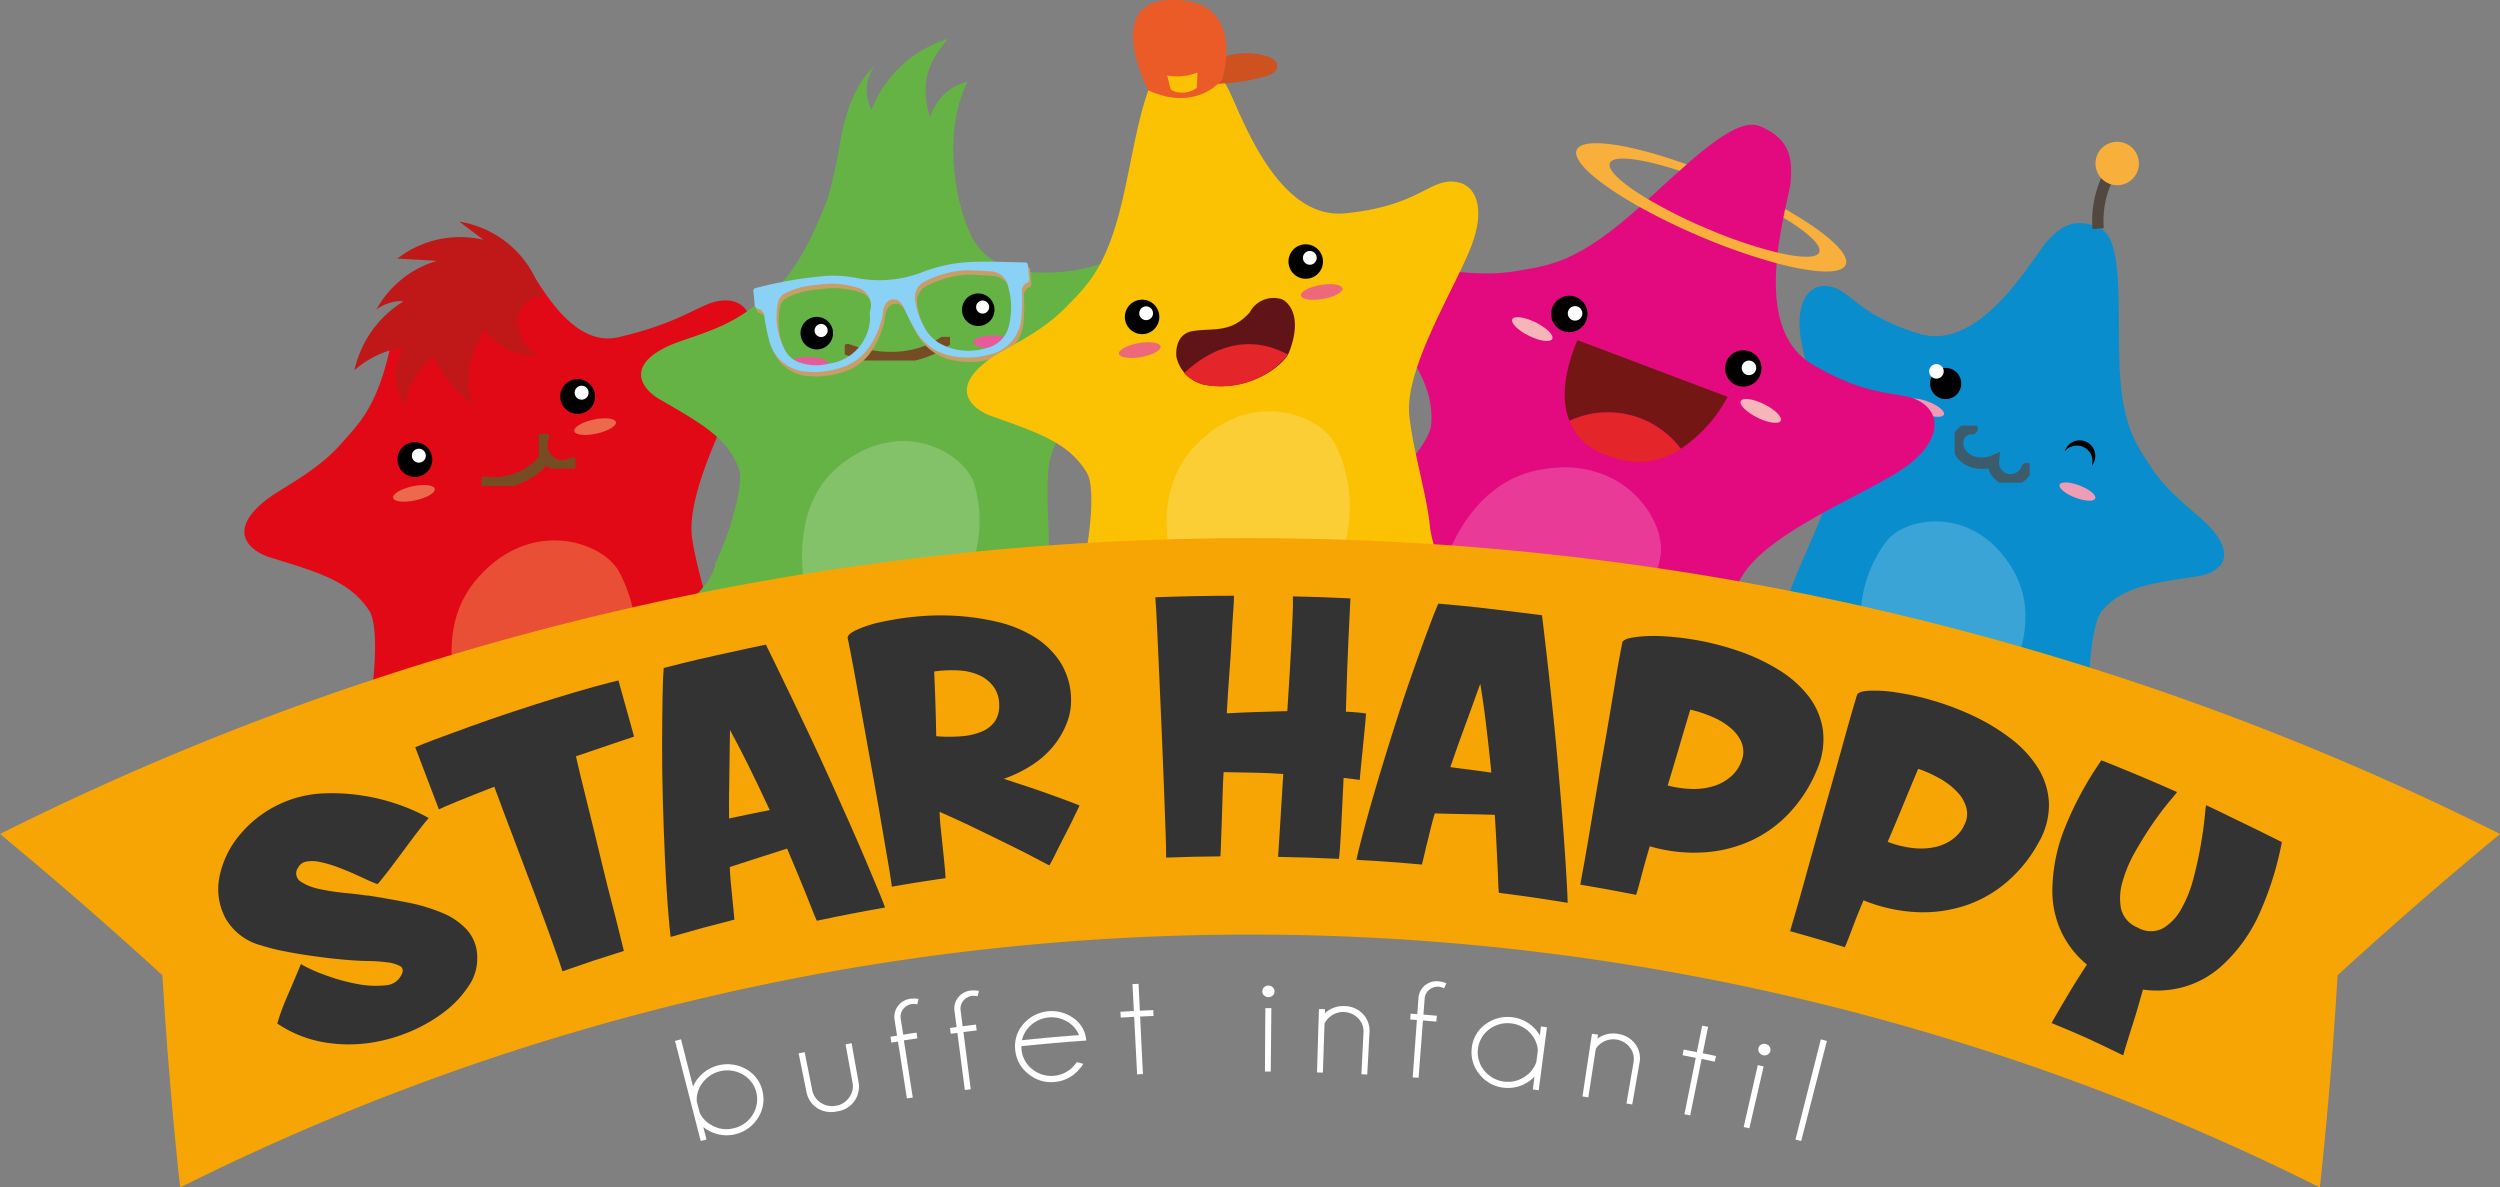 <svg xmlns="http://www.w3.org/2000/svg" xmlns:xlink="http://www.w3.org/1999/xlink" width="220.775" height="104.867" viewBox="0 0 220.775 104.867"><rect x="0" y="0" width="220.775" height="104.867" fill="#808080" stroke="none"/><defs><clipPath id="a"><rect width="14.534" height="15.372" fill="none"/></clipPath><clipPath id="b"><rect width="6.625" height="5.044" fill="none"/></clipPath><clipPath id="c"><rect width="5.814" height="2.631" fill="none"/></clipPath><clipPath id="d"><rect width="3.225" height="3.055" fill="none"/></clipPath><clipPath id="e"><rect width="19.621" height="16.507" fill="none"/></clipPath><clipPath id="f"><rect width="3.575" height="2.106" fill="none"/></clipPath><clipPath id="h"><rect width="15.675" height="13.245" fill="none"/></clipPath><clipPath id="i"><rect width="3.522" height="1.188" fill="none"/></clipPath><clipPath id="k"><rect width="9.293" height="2.09" fill="none"/></clipPath><clipPath id="l"><rect width="24.374" height="9.755" fill="none"/></clipPath><clipPath id="m"><rect width="16.168" height="15.579" fill="none"/></clipPath><clipPath id="n"><rect width="3.681" height="1.39" fill="none"/></clipPath><clipPath id="p"><rect width="182.233" height="40.616" fill="none"/></clipPath></defs><path d="M299.626,42.743c1.9.334,2.435,2.5,7.9,4.169s10.068-6.8,11.3-8.158,2.461-2.175,4.684-1.151,1.443,8.063,1.75,12.837,1.48,6.307,2.742,8.248c1.623,2.5,4.116,4.084,5.235,5.326,2.806,3.114.074,4.143-1.024,4.307-4.058.61-6.593.886-8.487,2.986-.886.981-1.247,4.907-1.172,7.352.005.233,0,.456-.01.684l.111-.053c-.382,1.231.154,2.535.615,3.74a.856.856,0,0,1,.08.44c-.053.3-.4.462-.7.5a5.094,5.094,0,0,1-2.382-.414,5.347,5.347,0,0,1-2.334-1.3c-2.111-1.506-4.461-5.416-7.511-7.389-3.427-2.223-7.14-.912-9.712-.541a9,9,0,0,1-2.939.408,7.816,7.816,0,0,1-3.066-.35c-.361-.143-.737-.414-.705-.737a.792.792,0,0,1,.244-.419,9.922,9.922,0,0,0,1.713-3.018c.658-2.281,2.482-5.66,3.347-8.386,1.119-3.533-1.353-10.068-2.143-14.009-.706-3.522.552-5.421,2.451-5.082" transform="translate(-138.048 -17.442)" fill="#098dcd"/><path d="M350.407,28.5a8.884,8.884,0,0,0-1.14,5.076" transform="translate(-163.983 -13.384)" fill="none" stroke="#534741" stroke-miterlimit="10" stroke-width="1"/><g transform="translate(164.331 46.046)" opacity="0.2"><g clip-path="url(#a)"><path d="M323.164,90.968c2.642,4.387.133,9.272-1.1,11.214a21.96,21.96,0,0,0-4.318-4.111c-2.663-1.724-5.5-1.321-7.829-.881a11.293,11.293,0,0,1,2.18-8.678c1.687-2.127,7.681-3.167,11.065,2.456" transform="translate(-309.791 -86.81)" fill="#fff"/></g></g><path d="M344.849,73.786a1.376,1.376,0,0,0-1.109.5,1.379,1.379,0,1,1,2.382,1.284,1.372,1.372,0,0,0-1.273-1.788" transform="translate(-161.401 -34.429)"/><path d="M321.328,62.44a1.377,1.377,0,1,0,1.554-1.172,1.376,1.376,0,0,0-1.554,1.172" transform="translate(-150.871 -28.764)"/><path d="M322.375,62.622a.642.642,0,1,0-.005,0" transform="translate(-151.366 -29.185)" fill="#fff"/><path d="M342.868,80.522c-.111.292.5.8,1.369,1.135s1.666.371,1.777.074-.5-.8-1.368-1.135-1.666-.371-1.777-.074" transform="translate(-160.985 -37.717)" fill="#f19cb6"/><path d="M317.678,66.562c-.111.292.5.8,1.369,1.135s1.666.371,1.777.074-.5-.8-1.369-1.135-1.666-.371-1.777-.074" transform="translate(-149.157 -31.162)" fill="#f19cb6"/><g transform="translate(172.616 37.585)" opacity="0.7"><g clip-path="url(#b)"><path d="M332.008,74.884a1.519,1.519,0,0,1-2.939-.674,2.626,2.626,0,0,1-1.586.149,2.145,2.145,0,0,1-1.263-.78A1.526,1.526,0,0,1,326,72.141a1.21,1.21,0,0,1,1.183-.774" transform="translate(-325.643 -71.096)" fill="none" stroke="#534741" stroke-linecap="round" stroke-miterlimit="10" stroke-width="1"/></g></g><path d="M348.873,25.267a1.917,1.917,0,1,0,2.164-1.634,1.912,1.912,0,0,0-2.164,1.634" transform="translate(-163.802 -11.09)" fill="#f8af3c"/><path d="M83.129,47.568c-2.154.048-3.209,1.8-9.426,3.252-3.549.827-6.105-3.321-7.235-5.029s-6.291-.822-8.917-.074-2.854.769-4,5.983-2.7,6.7-4.424,8.625c-2.217,2.477-5.23,3.8-6.678,4.981-3.623,2.955-.785,4.556.393,4.928,4.371,1.363,7.124,2.1,8.853,4.737.812,1.236.536,5.623.037,8.3-.048.255-.08.5-.106.753l-.111-.074c.212,1.422-.6,2.769-1.31,4.015a.921.921,0,0,0-.164.472c.005.345.361.573.69.679a5.722,5.722,0,0,0,2.695-.048,5.818,5.818,0,0,0,2.79-1.04c2.583-1.3,5.84-5.214,9.537-6.875,4.159-1.867,8.031.207,10.805,1.056a9.834,9.834,0,0,0,3.167.949,8.678,8.678,0,0,0,3.443.138c.424-.1.881-.329.9-.695a.894.894,0,0,0-.2-.5,11.149,11.149,0,0,1-1.379-3.618c-.334-2.626-1.777-6.662-2.265-9.813-.637-4.084,3.2-10.869,4.742-15.08,1.379-3.766.313-6.068-1.841-6.021" transform="translate(-19.089 -21.042)" fill="#e20917"/><path d="M77.312,93.5c-3.655,4.387-1.724,10.2-.695,12.556a24.487,24.487,0,0,1,5.458-3.8c3.225-1.448,6.286-.525,8.784.361a12.6,12.6,0,0,0-.928-9.94c-1.5-2.636-7.93-4.8-12.619.827" transform="translate(-35.296 -42.248)" fill="#e84f35"/><path d="M60.926,44.661a3.885,3.885,0,0,1,2.445-.748A9.545,9.545,0,0,0,59,50.013a8.589,8.589,0,0,1,4.355-2.026,4.876,4.876,0,0,0,.154,5.182A6.467,6.467,0,0,1,65.959,48.8a12.782,12.782,0,0,0,3.48,4.265,7.069,7.069,0,0,1,1.146-6.593,5.037,5.037,0,0,0,4.625,2.238,3.658,3.658,0,0,1-1.835-2.9,2.241,2.241,0,0,1,2.207-2.291,9.058,9.058,0,0,0-7.331-6.625q1.074.8,2.148,1.613a8.978,8.978,0,0,0-7.607,1.655c1.162.064,2.318.127,3.48.2a8.992,8.992,0,0,0-5.347,4.323" transform="translate(-27.699 -17.324)" fill="#c01818"/><path d="M69.236,75.169a1.538,1.538,0,1,1-1.517-1.56,1.54,1.54,0,0,1,1.517,1.56" transform="translate(-31.061 -34.566)"/><path d="M69.791,75.331a.615.615,0,1,1-.6-.621.613.613,0,0,1,.6.621" transform="translate(-32.188 -35.082)" fill="#fff"/><path d="M96.336,64.669a1.538,1.538,0,1,1-1.517-1.559,1.54,1.54,0,0,1,1.517,1.559" transform="translate(-43.786 -29.635)"/><path d="M96.891,64.841a.615.615,0,1,1-.6-.621.613.613,0,0,1,.6.621" transform="translate(-44.913 -30.157)" fill="#fff"/><path d="M69.117,81.077c.074.345-.69.8-1.708,1.024s-1.9.122-1.973-.217.69-.8,1.7-1.018,1.9-.122,1.973.217" transform="translate(-30.718 -37.917)" fill="#ec694b"/><path d="M99.267,69.967c.074.345-.69.8-1.708,1.024s-1.9.122-1.973-.217.69-.8,1.7-1.018,1.9-.122,1.973.217" transform="translate(-44.875 -32.7)" fill="#ec694b"/><g transform="translate(42.525 40.285)"><g clip-path="url(#c)"><path d="M80.66,78.492a5.864,5.864,0,0,0,5.283-2.042" transform="translate(-80.395 -76.185)" fill="none" stroke="#754d24" stroke-linecap="round" stroke-miterlimit="10" stroke-width="1"/></g></g><g transform="translate(47.586 38.323)"><g clip-path="url(#d)"><path d="M90.353,72.75a1.808,1.808,0,0,0,2.551,2.3" transform="translate(-89.939 -72.485)" fill="none" stroke="#754d24" stroke-linecap="round" stroke-miterlimit="10" stroke-width="1"/></g></g><path d="M272.675,45.419c-1.788-1.363-4.063-.111-9.813-3.48s-2.127-13.993-1.936-16.12-.085-3.824-2.711-4.922-8.047,5.129-12.375,8.641-6.567,3.713-9.224,4.164c-3.427.583-6.747-.3-8.7-.281-4.88.053-3.607,3.209-2.886,4.275,2.679,3.957,4.45,6.344,4.148,9.628-.143,1.538-3.22,4.938-5.373,6.806-.207.175-.393.361-.578.546l-.042-.133c-.753,1.3-2.292,1.867-3.687,2.424a.986.986,0,0,0-.446.281.9.9,0,0,0,.122,1,5.963,5.963,0,0,0,2.233,1.713,6.214,6.214,0,0,0,2.955.971c2.955.615,8.158-.456,12.258.6,4.61,1.183,6.424,5.395,8.132,7.893a10.39,10.39,0,0,0,1.968,2.838,9.079,9.079,0,0,0,2.721,2.355c.408.2.934.308,1.188.021a.977.977,0,0,0,.17-.541,11.6,11.6,0,0,1,1.231-3.851c1.438-2.366,2.886-6.593,4.541-9.49,2.138-3.75,9.686-6.79,13.685-9.224,3.575-2.175,4.206-4.753,2.419-6.116" transform="translate(-102.801 -9.754)" fill="#e3097e"/><g transform="translate(127.067 41.267)" opacity="0.2"><g clip-path="url(#e)"><path d="M248.282,78.052c-5.84,1.2-8.047,7.209-8.742,9.8a25.514,25.514,0,0,1,6.928.451c3.575.918,5.469,3.66,6.938,6.015a13.154,13.154,0,0,0,5.713-8.72c.488-3.13-3.352-9.081-10.842-7.538" transform="translate(-239.54 -77.803)" fill="#fff"/></g></g><path d="M261.08,51.868a1.606,1.606,0,1,1-.223-2.26,1.607,1.607,0,0,1,.223,2.26" transform="translate(-121.251 -23.125)"/><path d="M262.144,52.013a.641.641,0,1,1-.09-.9.64.64,0,0,1,.09.9" transform="translate(-122.553 -23.934)" fill="#fff"/><path d="M290.04,60.938a1.606,1.606,0,1,1-.223-2.26,1.607,1.607,0,0,1,.223,2.26" transform="translate(-134.849 -27.384)"/><path d="M291.1,61.083a.641.641,0,1,1-.09-.9.64.64,0,0,1,.09.9" transform="translate(-136.151 -28.193)" fill="#fff"/><g transform="translate(133.523 28.006)"><g clip-path="url(#f)"><path d="M255.265,54.726c-.164.329-1.082.207-2.058-.276s-1.634-1.135-1.469-1.464,1.082-.207,2.058.276,1.634,1.135,1.469,1.464" transform="translate(-251.711 -52.801)" fill="#f5b5b9"/></g></g><g transform="translate(153.695 35.23)"><g clip-path="url(#f)"><path d="M293.3,68.347c-.164.329-1.082.207-2.058-.276s-1.634-1.135-1.469-1.464,1.082-.207,2.058.276,1.634,1.135,1.469,1.464" transform="translate(-289.741 -66.421)" fill="#f5b5b9"/></g></g><path d="M261.26,69.45a5.268,5.268,0,0,0,3.416,3.029,6.867,6.867,0,0,0,6.424-.546,7.963,7.963,0,0,0-9.84-2.482" transform="translate(-122.672 -32.258)" fill="#e42529"/><path d="M261.609,56.635c-1.384,3.326-1.316,5.586-.7,7.108a8.066,8.066,0,0,1,9.845,2.472,12.6,12.6,0,0,0,4.116-4.578L261.609,56.63Z" transform="translate(-122.31 -26.593)" fill="#741613"/><path d="M286.2,34.574c.414-.965-1.782-2.891-5.342-4.912-.053.239-.1.488-.154.753,2.148,1.3,3.416,2.472,3.156,3.066-.228.536-1.628.5-3.665.027a40.576,40.576,0,0,1-6.344-2.164,44.1,44.1,0,0,1-5.092-2.546c-2.286-1.358-3.644-2.583-3.384-3.2.313-.732,2.817-.408,6.148.679.212-.191.424-.377.637-.562-5.135-1.841-9.224-2.435-9.718-1.273-.419.987,1.872,2.97,5.564,5.034a54.5,54.5,0,0,0,5.241,2.557,52.58,52.58,0,0,0,6.853,2.414c3.336.886,5.729,1,6.1.133" transform="translate(-123.206 -11.199)" fill="#f8af3c"/><path d="M149.721,26.033c-1.973-.408-3.321,1.485-9.267.992a6.06,6.06,0,0,1-4.519-3c-1.857-3.968-2.366-9.866-.387-13.776a4.531,4.531,0,0,0-3.31,3.167c-.833-2.864-.361-4.716,1.607-6.954a10.552,10.552,0,0,0-6.758,6.227c-.011.011-.016.021-.027.027a3.668,3.668,0,0,1,.292-3.867c-1.756,1.623-2.52,4.042-2.992,6.381a50.89,50.89,0,0,1-1.146,5.331c-.435,1.071-.865,2.116-1.31,3.045-2.132,4.509-3.862,5.543-5.835,6.933-2.541,1.793-5.564,2.371-7.129,3.14-3.92,1.936-1.671,3.989-.668,4.567,3.7,2.154,6.047,3.4,7.076,6.164.477,1.294-.684,5.23-1.7,7.575-.1.223-.18.446-.255.663l-.085-.09c-.1,1.337-1.13,2.392-2.032,3.384a.9.9,0,0,0-.249.4c-.069.313.207.6.488.759a5.331,5.331,0,0,0,2.467.52,5.609,5.609,0,0,0,2.764-.361c2.626-.647,6.408-3.527,10.126-4.265,4.18-.833,7.272,1.867,9.622,3.22a9.246,9.246,0,0,0,2.689,1.528,8.115,8.115,0,0,0,3.108.843c.4,0,.87-.117.965-.446a.816.816,0,0,0-.074-.5,10.281,10.281,0,0,1-.5-3.586c.244-2.467-.223-6.44-.011-9.415.276-3.851,5.188-9.235,7.474-12.747,2.042-3.14,1.554-5.464-.419-5.872" transform="translate(-50.104 -3.035)" fill="#65b345"/><g transform="translate(70.83 38.959)" opacity="0.2"><g clip-path="url(#h)"><path d="M137.083,75.405c-4.249,3.23-3.7,8.933-3.257,11.293a23.094,23.094,0,0,1,5.766-2.323c3.241-.647,5.835.838,7.93,2.164a11.778,11.778,0,0,0,1.231-9.251c-.817-2.716-6.222-6.031-11.67-1.883" transform="translate(-133.524 -73.448)" fill="#fff"/></g></g><path d="M136.093,54.537a1.436,1.436,0,1,1-1.056-1.735,1.436,1.436,0,0,1,1.056,1.735" transform="translate(-62.568 -24.776)"/><path d="M136.745,54.651a.576.576,0,1,1-.424-.695.578.578,0,0,1,.424.695" transform="translate(-63.671 -25.33)" fill="#fff"/><path d="M162.973,50.637a1.436,1.436,0,1,1-1.056-1.735,1.436,1.436,0,0,1,1.056,1.735" transform="translate(-75.19 -22.945)"/><path d="M163.635,50.751a.576.576,0,1,1-.424-.695.578.578,0,0,1,.424.695" transform="translate(-76.298 -23.498)" fill="#fff"/><g transform="translate(69.668 31.522)"><g clip-path="url(#i)"><path d="M134.852,60.05c0,.329-.8.583-1.766.573s-1.756-.286-1.756-.61.8-.583,1.766-.573,1.756.286,1.756.61" transform="translate(-131.33 -59.434)" fill="#e85b9a"/></g></g><g transform="translate(85.953 29.613)"><g clip-path="url(#i)"><path d="M165.542,56.45c0,.329-.8.584-1.766.573s-1.756-.286-1.756-.61.8-.584,1.766-.573,1.756.286,1.756.61" transform="translate(-162.025 -55.834)" fill="#e85b9a"/></g></g><g transform="translate(74.601 29.751)"><g clip-path="url(#k)"><path d="M141.13,57.444s4.811,2.058,8.763-.854" transform="translate(-140.865 -56.325)" fill="none" stroke="#754d24" stroke-linecap="round" stroke-miterlimit="10" stroke-width="1"/></g></g><g transform="translate(66.714 23.507)"><g clip-path="url(#l)"><path d="M131.574,45.624a10.293,10.293,0,0,1,3.315.127,10.488,10.488,0,0,0,5.9-.562,13.7,13.7,0,0,1,4.779-.87c1.374-.042,2.753.037,4.127.053.223,0,.3.074.318.286.027.387.064.774.111,1.156a.317.317,0,0,1-.207.371.774.774,0,0,0-.44.833,14.89,14.89,0,0,1-.053,2.281,3.556,3.556,0,0,1-2.827,3.214,7.083,7.083,0,0,1-3.878-.016,4.634,4.634,0,0,1-2.589-2.016,21.114,21.114,0,0,1-1.045-2.042,2.048,2.048,0,0,0-.377-.562.792.792,0,0,0-1.278.18,1.619,1.619,0,0,0-.228.668,4.533,4.533,0,0,1-.281,1.241,7.683,7.683,0,0,1-1.056,2.053,4.561,4.561,0,0,1-2.143,1.57,7.447,7.447,0,0,1-3.156.44,3.648,3.648,0,0,1-3.448-2.907,14.579,14.579,0,0,1-.387-1.973.736.736,0,0,0-.557-.69.373.373,0,0,1-.313-.408c-.021-.366-.058-.727-.1-1.087-.021-.186.016-.281.223-.334a36.134,36.134,0,0,1,5.58-1.013m.042.721c-.271.027-.546.032-.817.08a6.748,6.748,0,0,0-2.3.721,1.105,1.105,0,0,0-.557.774,6.236,6.236,0,0,0,.568,4.111,2.331,2.331,0,0,0,1.374,1.2,4.509,4.509,0,0,0,2.557.09,4.188,4.188,0,0,0,3.634-4.047,3.782,3.782,0,0,1-.021-.541,1.628,1.628,0,0,0-.912-2.063,7.662,7.662,0,0,0-3.527-.334m12.922-1.268a9.062,9.062,0,0,0-3.634.992,1.52,1.52,0,0,0-.854,1.57,5.876,5.876,0,0,0,.652,2.148,3.751,3.751,0,0,0,1.4,1.676,5.258,5.258,0,0,0,4.312.467,2.568,2.568,0,0,0,1.888-1.841,6.667,6.667,0,0,0-.053-3.607,1.6,1.6,0,0,0-1.538-1.3c-.849-.064-1.7-.09-2.175-.111" transform="translate(-125.76 -44.314)" fill="#c99d66"/></g></g><path d="M131.224,44.884a10.292,10.292,0,0,1,3.315.127,10.488,10.488,0,0,0,5.9-.562,13.7,13.7,0,0,1,4.779-.87c1.374-.042,2.753.037,4.127.053.223,0,.3.074.318.286.027.387.064.774.111,1.156a.317.317,0,0,1-.207.371.774.774,0,0,0-.44.833,14.869,14.869,0,0,1-.053,2.281,3.556,3.556,0,0,1-2.827,3.214,7.083,7.083,0,0,1-3.878-.016,4.634,4.634,0,0,1-2.589-2.016A21.116,21.116,0,0,1,138.74,47.7a2.048,2.048,0,0,0-.377-.562.792.792,0,0,0-1.278.18,1.619,1.619,0,0,0-.228.668,4.533,4.533,0,0,1-.281,1.241,7.684,7.684,0,0,1-1.056,2.053,4.561,4.561,0,0,1-2.143,1.57,7.447,7.447,0,0,1-3.156.44,3.648,3.648,0,0,1-3.448-2.907,14.577,14.577,0,0,1-.387-1.973.736.736,0,0,0-.557-.69.373.373,0,0,1-.313-.408c-.021-.366-.058-.727-.1-1.087-.021-.186.016-.281.223-.334a36.133,36.133,0,0,1,5.58-1.013m.042.721c-.271.027-.546.032-.817.08a6.749,6.749,0,0,0-2.3.721,1.105,1.105,0,0,0-.557.774,6.237,6.237,0,0,0,.568,4.111,2.331,2.331,0,0,0,1.374,1.2,4.51,4.51,0,0,0,2.557.09,4.188,4.188,0,0,0,3.633-4.047,3.782,3.782,0,0,1-.021-.541,1.628,1.628,0,0,0-.912-2.063,7.662,7.662,0,0,0-3.527-.334m12.927-1.268a9.062,9.062,0,0,0-3.634.992,1.52,1.52,0,0,0-.854,1.57,5.877,5.877,0,0,0,.652,2.148,3.751,3.751,0,0,0,1.4,1.676,5.258,5.258,0,0,0,4.312.467,2.568,2.568,0,0,0,1.888-1.841,6.719,6.719,0,0,0-.048-3.607,1.6,1.6,0,0,0-1.544-1.3c-.849-.064-1.7-.09-2.175-.111" transform="translate(-58.882 -20.459)" fill="#89d1f5"/><path d="M203.826,20.584c-2.132-.048-3.172,2.18-9.458,2.811s-9.437-9.532-10.476-11.267-2.2-2.88-4.822-2.26-3.3,8.423-4.663,13.526-2.96,6.509-4.747,8.339c-2.3,2.355-5.336,3.533-6.822,4.636-3.708,2.764-.971,4.472.175,4.885,4.259,1.533,6.949,2.382,8.551,5.06.748,1.257.292,5.58-.318,8.211a7.488,7.488,0,0,0-.138.737l-.106-.08c.149,1.416-.716,2.711-1.469,3.915a.947.947,0,0,0-.186.461c-.011.339.329.583.652.7a5.66,5.66,0,0,0,2.668.069,5.86,5.86,0,0,0,2.806-.907c2.61-1.178,6-4.9,9.723-6.381,4.19-1.666,7.93.552,10.635,1.512a9.8,9.8,0,0,0,3.092,1.077,8.7,8.7,0,0,0,3.395.286c.424-.08.886-.286.918-.647a.928.928,0,0,0-.17-.509,11,11,0,0,1-1.209-3.634c-.217-2.61-1.469-6.662-1.819-9.8-.451-4.063,3.633-10.609,5.336-14.7,1.528-3.665.573-5.989-1.56-6.031" transform="translate(-75.576 -4.556)" fill="#fbc204"/><g transform="translate(103.028 36.323)" opacity="0.2"><g clip-path="url(#m)"><path d="M196.607,71.68c-3.8,4.18-2.143,10.009-1.231,12.381a24.26,24.26,0,0,1,5.559-3.522c3.252-1.294,6.233-.244,8.667.737a12.468,12.468,0,0,0-.488-9.866c-1.369-2.668-7.633-5.087-12.513.271" transform="translate(-194.22 -68.482)" fill="#fff"/></g></g><path d="M190.3,51.5a1.522,1.522,0,1,1-1.432-1.607A1.524,1.524,0,0,1,190.3,51.5" transform="translate(-87.922 -23.426)"/><path d="M190.874,51.651a.608.608,0,1,1-.573-.642.61.61,0,0,1,.573.642" transform="translate(-89.05 -23.953)" fill="#fff"/><path d="M217.547,42.285a1.522,1.522,0,1,1-1.432-1.607,1.524,1.524,0,0,1,1.432,1.607" transform="translate(-100.718 -19.101)"/><path d="M218.124,42.431a.608.608,0,1,1-.573-.642.61.61,0,0,1,.573.642" transform="translate(-101.846 -19.624)" fill="#fff"/><path d="M195.833,54.837s-.3-2.037,1.464-2.318,3.342.228,5.013-1.655a2.374,2.374,0,0,1,2.886-1.13s2.037.955.568,4.7c-.355.912-3.092,3.384-7.14,2.886a3.261,3.261,0,0,1-2.79-2.482" transform="translate(-91.94 -23.288)" fill="#611418"/><path d="M197.14,59.857a3.625,3.625,0,0,0,2.106,1.082,7.562,7.562,0,0,0,7.055-2.716c-4.185-2.265-7.622.175-9.161,1.634" transform="translate(-92.564 -26.908)" fill="#e42529"/><g transform="translate(98.811 30.228)"><g clip-path="url(#n)"><path d="M189.948,57.359c.058.339-.716.759-1.729.934s-1.883.042-1.941-.3.716-.759,1.729-.939,1.883-.042,1.941.3" transform="translate(-186.272 -56.983)" fill="#ec687a"/></g></g><g transform="translate(114.878 25.093)"><g clip-path="url(#n)"><path d="M220.238,47.684c.058.339-.716.759-1.729.934s-1.883.042-1.941-.3.716-.759,1.729-.934,1.883-.042,1.941.3" transform="translate(-216.562 -47.308)" fill="#ec687a"/></g></g><path d="M206.237,10.894a2.2,2.2,0,0,0,.658-.281.782.782,0,0,0,.355-.6c.011-.477-.515-.769-.971-.9a6.535,6.535,0,0,0-3.681.037.746.746,0,0,0-.239.106.78.78,0,0,0-.18.212c-.271.4-.536.8-.8,1.2-.149.223-.3.536-.127.743a.617.617,0,0,0,.52.154,16.772,16.772,0,0,0,4.466-.674" transform="translate(-94.457 -4.165)" fill="#ce5120"/><path d="M191.8.012c-5.877.249-1.835,7.978-1.835,7.978C194.321,9.947,196.5,7,196.5,7c.6-2.164,1.172-7.235-4.705-6.986m2.44,7.75a2.128,2.128,0,0,1-2.291.164l-.313-1.257A4.865,4.865,0,0,0,194.31,6.4Z" transform="translate(-88.556 -0.003)" fill="#ea5b28"/><path d="M204.862,146.94a211.015,211.015,0,0,0-188.964,0q-1.01-9.357-1.565-18.741Q7.315,121.778-.01,115.723a246.271,246.271,0,0,1,220.775,0q-7.336,6.063-14.343,12.476-.557,9.4-1.565,18.741" transform="translate(0.01 -42.073)" fill="#f6a505"/><g transform="translate(19.276 52.597)"><g clip-path="url(#p)"><path d="M49.478,141.087c1.231.191,2.419.4,3.575.631a15.57,15.57,0,0,1,3.087.928,6.067,6.067,0,0,1,2.191,1.528,3.651,3.651,0,0,1,.865,2.419,4.21,4.21,0,0,1-.743,2.472,9.161,9.161,0,0,1-2.132,2.286,13.8,13.8,0,0,1-3.119,1.793,14.409,14.409,0,0,1-3.729,1,12.931,12.931,0,0,1-3.984-.117,10.537,10.537,0,0,1-3.946-1.623c.074-.286.191-.647.35-1.087s.345-.9.557-1.39.419-.971.621-1.453.387-.923.552-1.321a12.8,12.8,0,0,0,2.069.944,17.538,17.538,0,0,0,2.785.79,8.457,8.457,0,0,0,2.589.143,1.643,1.643,0,0,0,1.5-1.072.469.469,0,0,0-.217-.647A3.2,3.2,0,0,0,51.239,147a13.437,13.437,0,0,0-1.666-.117q-.947-.016-1.878-.1-.756-.056-1.75-.175c-.663-.08-1.347-.175-2.042-.281s-1.384-.233-2.048-.371a16.351,16.351,0,0,1-1.761-.461,5.1,5.1,0,0,1-3.114-2.366,5.47,5.47,0,0,1-.562-3.618,8.309,8.309,0,0,1,1.851-3.824,10.16,10.16,0,0,1,7.437-3.612,17.906,17.906,0,0,1,6.763,1.071,15.673,15.673,0,0,1,2.44,1.109c-.244.286-.557.674-.939,1.167s-.774,1.024-1.188,1.581-.833,1.125-1.257,1.681-.8,1.029-1.125,1.411a9.825,9.825,0,0,1-.923-.382c-.393-.18-.822-.377-1.284-.583s-.955-.4-1.464-.589a10.246,10.246,0,0,0-1.443-.408,2.977,2.977,0,0,0-1.178-.032,1.015,1.015,0,0,0-.732.536.863.863,0,0,0,.228,1.231,4.722,4.722,0,0,0,1.666.658,18.422,18.422,0,0,0,2.233.345c.79.074,1.448.154,1.979.239" transform="translate(-36.328 -114.612)" fill="#333"/><path d="M88.449,118.249c-.339.117-.971.329-1.9.642s-2.01.679-3.236,1.1c.217.971.472,2.026.753,3.151s.562,2.26.838,3.4.552,2.265.817,3.374.525,2.132.774,3.077.456,1.782.636,2.509.318,1.289.414,1.676c-2.18.684-3.268,1.045-5.426,1.8q-.207-.7-.854-2.493c-.43-1.194-.934-2.573-1.517-4.122s-1.2-3.183-1.846-4.885-1.252-3.3-1.8-4.8q-1.925.748-3.273,1.3c-.9.371-1.437.6-1.618.7-.838-2.2-1.252-3.289-2.09-5.485.313-.143.9-.382,1.777-.705s1.894-.7,3.05-1.119,2.4-.854,3.734-1.294,2.61-.849,3.835-1.225,2.334-.705,3.331-.981,1.735-.467,2.217-.578c.552,1.979.827,2.97,1.379,4.949" transform="translate(-51.727 -105.8)" fill="#333"/><path d="M123.9,131.72c-.074-.143-.207-.446-.387-.918s-.4-1.013-.647-1.623-.515-1.262-.8-1.947-.546-1.315-.8-1.9c-.727.228-1.565.493-2.514.806s-1.8.589-2.546.822c0,.3.027.684.069,1.162s.09.949.138,1.416.09.9.127,1.284.064.652.074.785c-2.26.573-3.39.881-5.633,1.528-.074-.6-.164-1.533-.26-2.806s-.18-2.705-.249-4.3-.133-3.278-.18-5.044-.069-3.421-.064-4.981.021-2.933.042-4.127.058-2.026.1-2.493c.276-.069.854-.217,1.724-.435s1.809-.435,2.817-.658,1.936-.424,2.8-.615,1.422-.3,1.681-.355c.138.286.4.822.79,1.613s.838,1.724,1.358,2.8,1.082,2.265,1.7,3.565,1.22,2.615,1.825,3.952,1.188,2.642,1.756,3.92,1.066,2.435,1.5,3.464.8,1.9,1.087,2.6.456,1.135.509,1.3c-2.414.43-3.618.663-6.021,1.172m-7.755-9.033q.891-.183,1.814-.382c.615-.133,1.209-.249,1.782-.355-.334-.716-.668-1.427-1-2.122s-.652-1.353-.96-1.973-.6-1.188-.87-1.7-.5-.944-.684-1.289c-.011.408-.016.907-.021,1.485s-.016,1.22-.027,1.915-.021,1.422-.032,2.175-.011,1.5,0,2.249" transform="translate(-71.034 -102.992)" fill="#333"/><path d="M154.882,116.876c.652.217,1.3.43,1.947.642s1.268.424,1.857.637,1.135.408,1.623.589.918.345,1.284.5c-.143.3-.339.695-.578,1.194s-.5,1.008-.769,1.528-.525,1.024-.759,1.5-.424.833-.562,1.066c-.292-.149-.785-.408-1.48-.774s-1.5-.769-2.4-1.209-1.867-.912-2.891-1.406-2-.939-2.923-1.342c.011.4.042.9.106,1.491s.122,1.183.186,1.766.111,1.114.159,1.586.069.812.074,1.013c-1.9.276-2.848.424-4.742.753-.053-.44-.17-1.2-.355-2.276s-.4-2.323-.642-3.74-.509-2.923-.8-4.525-.562-3.14-.833-4.615-.509-2.822-.732-4.031-.4-2.122-.536-2.753c-.037-.217.2-.456.727-.711a10.2,10.2,0,0,1,2.132-.7,25.023,25.023,0,0,1,3.1-.493,22.455,22.455,0,0,1,3.6-.074,21.094,21.094,0,0,1,3.649.53,10.959,10.959,0,0,1,3.22,1.3,7.319,7.319,0,0,1,2.307,2.2,6.235,6.235,0,0,1,.987,3.183,5.477,5.477,0,0,1-.366,2.238,7.576,7.576,0,0,1-1.172,2.026,8.1,8.1,0,0,1-1.888,1.687,11.705,11.705,0,0,1-2.52,1.231m-5.952-3.766a13.49,13.49,0,0,0,2.27,0,5.685,5.685,0,0,0,1.766-.419,2.576,2.576,0,0,0,1.14-.9,2.437,2.437,0,0,0,.377-1.475A2.681,2.681,0,0,0,154,108.75a3.269,3.269,0,0,0-1.231-1,5.064,5.064,0,0,0-1.809-.435,10.826,10.826,0,0,0-2.207.09c.037.843.074,1.745.106,2.711s.058,1.963.074,2.986" transform="translate(-85.532 -100.703)" fill="#333"/><path d="M210.938,109.561q-.024.461-.111,1.321c-.058.573-.117,1.156-.17,1.75s-.111,1.156-.17,1.687-.085.9-.1,1.125c-.286-.037-.759-.1-1.427-.175q-.119,2.451-.212,4.371c-.064,1.278-.127,2.207-.2,2.779-2.148-.1-3.22-.138-5.373-.175.032-.509.09-1.422.175-2.748s.18-2.848.281-4.572c-.859-.064-1.745-.1-2.652-.117l-2.615-.048c-.042.6-.074,1.278-.09,2.042s-.042,1.5-.069,2.207-.053,1.353-.069,1.941-.037,1-.058,1.247c-1.915.021-2.875.042-4.79.111.005-.44-.011-1.231-.053-2.371s-.085-2.445-.143-3.925-.117-3.066-.191-4.753-.143-3.3-.212-4.854-.133-2.955-.191-4.222-.111-2.223-.164-2.864q3.469-.135,6.949-.138c0,.265-.021.743-.074,1.427s-.1,1.491-.143,2.424-.111,1.957-.2,3.087-.154,2.276-.223,3.448c.859-.048,1.745-.09,2.652-.117l2.695-.08q.111-1.623.2-3.161t.159-2.88c.042-.9.085-1.7.111-2.4s.037-1.273.021-1.692c2.032.048,3.05.08,5.082.18-.011.244-.032.684-.064,1.326s-.069,1.406-.111,2.3-.085,1.888-.122,2.981-.074,2.228-.106,3.395c.371.016.706.042,1.013.069s.557.058.753.09" transform="translate(-109.581 -99.169)" fill="#333"/><path d="M238.4,126.041a9.527,9.527,0,0,1-.064-.992c-.016-.5-.042-1.087-.074-1.745s-.069-1.363-.106-2.1-.08-1.422-.122-2.053c-.758-.027-1.639-.048-2.631-.064s-1.883-.037-2.658-.064c-.1.281-.2.652-.318,1.119s-.223.928-.34,1.384-.212.875-.3,1.252-.154.637-.191.764c-2.307-.207-3.464-.286-5.776-.419q.183-.883.679-2.732t1.178-4.148q.684-2.3,1.485-4.822t1.575-4.721q.772-2.2,1.4-3.883c.414-1.119.721-1.894.912-2.318.281.027.87.074,1.761.159s1.841.186,2.859.308,1.963.239,2.838.345,1.443.18,1.7.218c.037.318.111.912.212,1.782s.223,1.9.355,3.092.271,2.5.419,3.925.286,2.875.414,4.334.249,2.886.361,4.281.2,2.647.276,3.766.127,2.058.17,2.811.058,1.225.053,1.4c-2.419-.393-3.628-.568-6.058-.881m-4.3-11.1q.9.119,1.83.239c.621.08,1.22.159,1.793.249-.08-.79-.159-1.565-.244-2.334s-.17-1.491-.255-2.18-.17-1.321-.255-1.894-.159-1.056-.223-1.443c-.143.387-.313.849-.509,1.4s-.414,1.146-.652,1.8-.488,1.331-.743,2.042-.5,1.416-.743,2.127" transform="translate(-125.307 -99.789)" fill="#333"/><path d="M266.8,106.488c.037-.217.371-.382,1.008-.483a12.763,12.763,0,0,1,2.429-.106,24.695,24.695,0,0,1,6.981,1.363,17.467,17.467,0,0,1,3.405,1.618,9.788,9.788,0,0,1,2.6,2.286,6.417,6.417,0,0,1,1.289,2.96,6.688,6.688,0,0,1-.541,3.634,12.463,12.463,0,0,1-2.307,3.639,10.9,10.9,0,0,1-3.331,2.488,11.808,11.808,0,0,1-4.2,1.1,13.9,13.9,0,0,1-4.9-.53c-.287.955-.525,1.814-.721,2.562s-.355,1.326-.483,1.729c-1.968-.387-2.955-.568-4.933-.9.042-.239.127-.721.26-1.437s.281-1.581.456-2.594.355-2.138.568-3.368.419-2.472.642-3.724.435-2.477.637-3.676.382-2.265.536-3.2.292-1.713.408-2.318.18-.955.2-1.045m10.593,10.269a2.2,2.2,0,0,0-.048-1.443,3.327,3.327,0,0,0-.912-1.247,6.145,6.145,0,0,0-1.581-.992,11.248,11.248,0,0,0-2.042-.684c-.313,1.018-.631,2.1-.965,3.236s-.679,2.292-1.034,3.464a9.18,9.18,0,0,0,2.233.308,5.888,5.888,0,0,0,1.936-.292,4.056,4.056,0,0,0,1.5-.886,3.312,3.312,0,0,0,.912-1.475" transform="translate(-142.817 -102.319)" fill="#333"/><path d="M303.929,115.366c.058-.212.408-.339,1.056-.377a12.424,12.424,0,0,1,2.44.154,23,23,0,0,1,3.278.737,24.357,24.357,0,0,1,3.565,1.363,17.976,17.976,0,0,1,3.241,1.973,9.875,9.875,0,0,1,2.376,2.557,6.41,6.41,0,0,1,.987,3.082,6.592,6.592,0,0,1-.918,3.554,12.335,12.335,0,0,1-2.689,3.374,10.823,10.823,0,0,1-3.6,2.116,11.916,11.916,0,0,1-4.318.647,14.141,14.141,0,0,1-4.848-1.05q-.581,1.384-.987,2.472c-.271.727-.493,1.284-.658,1.671-1.931-.594-2.9-.875-4.838-1.416.064-.233.2-.7.408-1.4s.446-1.544.721-2.536.578-2.09.912-3.289.679-2.413,1.029-3.639.69-2.419,1.019-3.591.615-2.217.87-3.13.472-1.671.647-2.265.281-.934.3-1.018m9.548,11.357a2.145,2.145,0,0,0,.1-1.437,3.3,3.3,0,0,0-.785-1.337,6.32,6.32,0,0,0-1.48-1.156,11.238,11.238,0,0,0-1.973-.9c-.419.981-.849,2.021-1.3,3.119s-.918,2.212-1.4,3.331a9.086,9.086,0,0,0,2.2.546,6.01,6.01,0,0,0,1.968-.08,4.025,4.025,0,0,0,1.6-.721,3.3,3.3,0,0,0,1.066-1.369" transform="translate(-159.209 -106.587)" fill="#333"/><path d="M361.877,133.815a27.88,27.88,0,0,1-2.223,6.827,14.016,14.016,0,0,1-3.077,4.09,8.479,8.479,0,0,1-3.474,1.9,8.9,8.9,0,0,1-3.49.2c-.122.43-.255.9-.4,1.406s-.3,1.018-.467,1.538-.324,1.024-.477,1.517-.287.939-.4,1.347c-.361-.17-.828-.4-1.4-.674s-1.167-.557-1.788-.838-1.22-.541-1.793-.78-1.024-.424-1.347-.568c.419-.737.886-1.538,1.406-2.413s1.087-1.788,1.719-2.742a8.368,8.368,0,0,1-2.185-2.732,8.555,8.555,0,0,1-.87-3.867,15.354,15.354,0,0,1,.949-5.082,30,30,0,0,1,3.384-6.36q3.366,1.337,6.678,2.806c-.016.042-.239.308-.652.8s-.891,1.119-1.422,1.878-1.056,1.6-1.581,2.514a11.8,11.8,0,0,0-1.151,2.7,5.088,5.088,0,0,0-.143,2.4,2.418,2.418,0,0,0,1.464,1.671,2.305,2.305,0,0,0,2.228.074,4.411,4.411,0,0,0,1.628-1.708,10.911,10.911,0,0,0,1.082-2.716c.27-1.034.488-2.016.647-2.955s.276-1.745.34-2.419.106-1.034.122-1.077q.652.294,1.544.732c.594.292,1.2.584,1.825.886s1.231.594,1.825.891,1.093.541,1.5.748" transform="translate(-179.644 -112.04)" fill="#333"/></g></g><path d="M112.37,173.168c.212-.053.318-.08.53-.138.424,1.671.637,2.509,1.061,4.18a3.592,3.592,0,0,1,.233-.446,3.335,3.335,0,0,1,4.493-1.077,2.949,2.949,0,0,1,1.416,1.957,3.022,3.022,0,0,1-.43,2.366,3.267,3.267,0,0,1-4.392,1.05,3.325,3.325,0,0,1-.414-.281c.111.44.17.658.281,1.1-.2.053-.3.08-.509.127q-1.138-4.416-2.27-8.842m1.915,5.315c.106.414.159.626.265,1.04a2.46,2.46,0,0,0,1.013,1.072,2.589,2.589,0,0,0,2,.292,2.622,2.622,0,0,0,1.644-1.162,2.528,2.528,0,0,0-.817-3.565,2.741,2.741,0,0,0-3.708.886,2.422,2.422,0,0,0-.393,1.438" transform="translate(-52.759 -81.249)" fill="#fff"/><path d="M136.377,179.7a2.355,2.355,0,0,1-1.782-.281,2.179,2.179,0,0,1-.949-1.411c-.276-1.369-.419-2.058-.695-3.427l.53-.106c.271,1.353.408,2.032.679,3.384a1.643,1.643,0,0,0,.753,1.087,1.82,1.82,0,0,0,1.369.255,1.729,1.729,0,0,0,1.13-.727,1.637,1.637,0,0,0,.3-1.289c-.244-1.358-.371-2.037-.615-3.4.212-.037.318-.058.53-.1.244,1.379.371,2.069.615,3.443a2.185,2.185,0,0,1-1.851,2.567" transform="translate(-62.423 -81.559)" fill="#fff"/><path d="M149.428,169.963c.313,2.01.467,3.018.78,5.029l-.515.08c-.318-2.01-.472-3.013-.79-5.023-.233.037-.35.053-.583.09-.032-.2-.048-.308-.08-.509.233-.037.35-.058.583-.1-.1-.6-.143-.9-.233-1.5a1.6,1.6,0,0,1,.334-1.156,1.636,1.636,0,0,1,1.061-.6,2.408,2.408,0,0,1,.727.016c-.042.191-.064.286-.1.477a1.348,1.348,0,0,0-.5-.032,1.207,1.207,0,0,0-.743.44,1.092,1.092,0,0,0-.233.806c.09.583.138.875.228,1.459.472-.074.705-.106,1.178-.18.032.2.048.308.074.509l-1.172.175" transform="translate(-69.602 -78.071)" fill="#fff"/><path d="M159.338,168.574c.26,2.021.387,3.029.642,5.044-.207.027-.308.037-.52.064-.265-2.016-.393-3.024-.658-5.044-.233.032-.35.048-.583.074-.027-.207-.042-.308-.069-.509l.584-.08c-.08-.6-.117-.9-.2-1.506a1.58,1.58,0,0,1,.366-1.146,1.642,1.642,0,0,1,1.077-.573,2.285,2.285,0,0,1,.727.037c-.048.191-.069.286-.117.477a1.251,1.251,0,0,0-.5-.042,1.2,1.2,0,0,0-.753.419,1.112,1.112,0,0,0-.255.8c.074.589.111.881.186,1.464.472-.058.706-.09,1.178-.149.027.207.037.308.064.515-.472.058-.706.085-1.178.149" transform="translate(-74.255 -77.424)" fill="#fff"/><path d="M169.544,171.439a2.829,2.829,0,0,0,.011.292,2.478,2.478,0,0,0,.955,1.74,2.677,2.677,0,0,0,3.7-.34c.08-.1.154-.191.228-.292l.573.149a2.733,2.733,0,0,1-.377.493,3.122,3.122,0,0,1-2.159,1.109,3.086,3.086,0,0,1-2.313-.706,3.017,3.017,0,0,1-1.162-2.1,2.95,2.95,0,0,1,.716-2.307,3.3,3.3,0,0,1,4.578-.408,2.6,2.6,0,0,1,.976,1.862c-2.291.17-3.437.271-5.723.5m.037-.525c2.016-.207,3.024-.3,5.045-.451a2.378,2.378,0,0,0-.711-.965,2.72,2.72,0,0,0-3.777.334,2.507,2.507,0,0,0-.552,1.082" transform="translate(-79.343 -79.043)" fill="#fff"/><path d="M187.708,166.193c-.048-.949-.074-1.427-.122-2.376l.536-.026c.048.949.069,1.427.117,2.376l1.183-.053c.011.207.011.308.021.515l-1.183.053c.1,2.032.149,3.05.249,5.082l-.514.027c-.106-2.032-.159-3.05-.26-5.082-.472.027-.711.037-1.183.064-.011-.207-.016-.308-.032-.514.472-.027.711-.042,1.183-.064" transform="translate(-87.577 -76.911)" fill="#fff"/><path d="M211.073,164.244a.467.467,0,0,1,.154.355.475.475,0,0,1-.164.366.524.524,0,0,1-.377.143.556.556,0,0,1-.382-.149.467.467,0,0,1-.154-.371.472.472,0,0,1,.159-.355.528.528,0,0,1,.382-.143.534.534,0,0,1,.377.154m-.122,1.835c-.021,2.244-.032,3.363-.053,5.6h-.514c.016-2.244.021-3.363.037-5.6h.53" transform="translate(-98.672 -77.051)" fill="#fff"/><path d="M219.913,169.026c-.058,1.74-.085,2.61-.143,4.35-.207-.005-.313-.011-.52-.016.069-2.238.1-3.358.17-5.6l.536.016c0,.143-.005.217-.011.361a2.337,2.337,0,0,1,1.713-.637,2.27,2.27,0,0,1,1.65.7,2.137,2.137,0,0,1,.578,1.6c-.08,1.5-.117,2.249-.2,3.745l-.515-.027c.074-1.48.111-2.217.186-3.692a1.628,1.628,0,0,0-.472-1.247,1.842,1.842,0,0,0-2.53-.106,1.918,1.918,0,0,0-.44.562" transform="translate(-102.945 -78.652)" fill="#fff"/><path d="M235.9,166.817c-.154,2.026-.233,3.045-.387,5.071-.207-.016-.313-.021-.52-.037.149-2.032.223-3.045.371-5.071-.233-.016-.35-.027-.589-.042.016-.207.021-.308.037-.514l.589.042c.042-.6.064-.907.111-1.512a1.589,1.589,0,0,1,.589-1.05,1.62,1.62,0,0,1,1.167-.339,2.354,2.354,0,0,1,.7.18c-.085.175-.127.265-.207.44a1.294,1.294,0,0,0-.477-.143,1.206,1.206,0,0,0-.822.26,1.072,1.072,0,0,0-.408.732c-.042.589-.069.886-.111,1.475.472.037.711.053,1.183.1-.016.207-.027.308-.042.515-.472-.037-.706-.058-1.178-.1" transform="translate(-110.238 -76.707)" fill="#fff"/><path d="M250.915,175.779l-.52-.069c.058-.456.085-.679.143-1.135a3.227,3.227,0,0,1-2.711.981,3.1,3.1,0,0,1-2.122-1.156,3.031,3.031,0,0,1-.711-2.3,2.939,2.939,0,0,1,1.167-2.111,3.3,3.3,0,0,1,4.562.525,3.669,3.669,0,0,1,.286.419c.042-.313.058-.472.1-.785.212.027.318.042.53.069-.292,2.223-.435,3.331-.727,5.554m-.207-2.509c.053-.4.08-.6.127-1a2.432,2.432,0,0,0-.562-1.406,2.714,2.714,0,0,0-3.766-.43,2.54,2.54,0,0,0-.382,3.639,2.682,2.682,0,0,0,3.7.419,2.528,2.528,0,0,0,.886-1.215" transform="translate(-115.027 -79.501)" fill="#fff"/><path d="M264.628,173.4c-.265,1.719-.4,2.578-.663,4.3l-.515-.08c.334-2.217.5-3.326.838-5.538l.53.08c-.021.143-.032.212-.053.355a2.35,2.35,0,0,1,1.782-.424,2.3,2.3,0,0,1,1.56.891,2.111,2.111,0,0,1,.382,1.655c-.26,1.48-.387,2.217-.647,3.692-.2-.037-.308-.053-.509-.09.249-1.459.377-2.185.626-3.644a1.631,1.631,0,0,0-.318-1.294,1.847,1.847,0,0,0-2.5-.414,1.891,1.891,0,0,0-.5.5" transform="translate(-123.7 -80.794)" fill="#fff"/><path d="M281.368,173.094c.186-.934.281-1.4.467-2.334l.525.106c-.191.934-.281,1.4-.472,2.334l1.167.239-.106.5-1.162-.239-1.008,4.986c-.2-.042-.3-.064-.509-.1.4-1.994.6-2.992,1-4.986-.467-.1-.7-.138-1.167-.228.037-.2.058-.3.1-.5.467.09.7.138,1.167.228" transform="translate(-131.518 -80.184)" fill="#fff"/><path d="M292.566,174.029a.474.474,0,0,1,.074.382.479.479,0,0,1-.239.324.526.526,0,0,1-.4.058.546.546,0,0,1-.339-.228.49.49,0,0,1-.074-.393.456.456,0,0,1,.233-.308.546.546,0,0,1,.409-.058.516.516,0,0,1,.334.228m-.52,1.756c-.5,2.185-.759,3.278-1.262,5.458-.2-.048-.3-.069-.5-.117l1.247-5.464c.207.048.313.069.52.117" transform="translate(-136.298 -81.607)" fill="#fff"/><path d="M301.68,173.173q-1.138,4.424-2.27,8.842c-.2-.053-.3-.079-.509-.127l2.244-8.848c.212.053.318.08.53.138" transform="translate(-140.346 -81.254)" fill="#fff"/></svg>